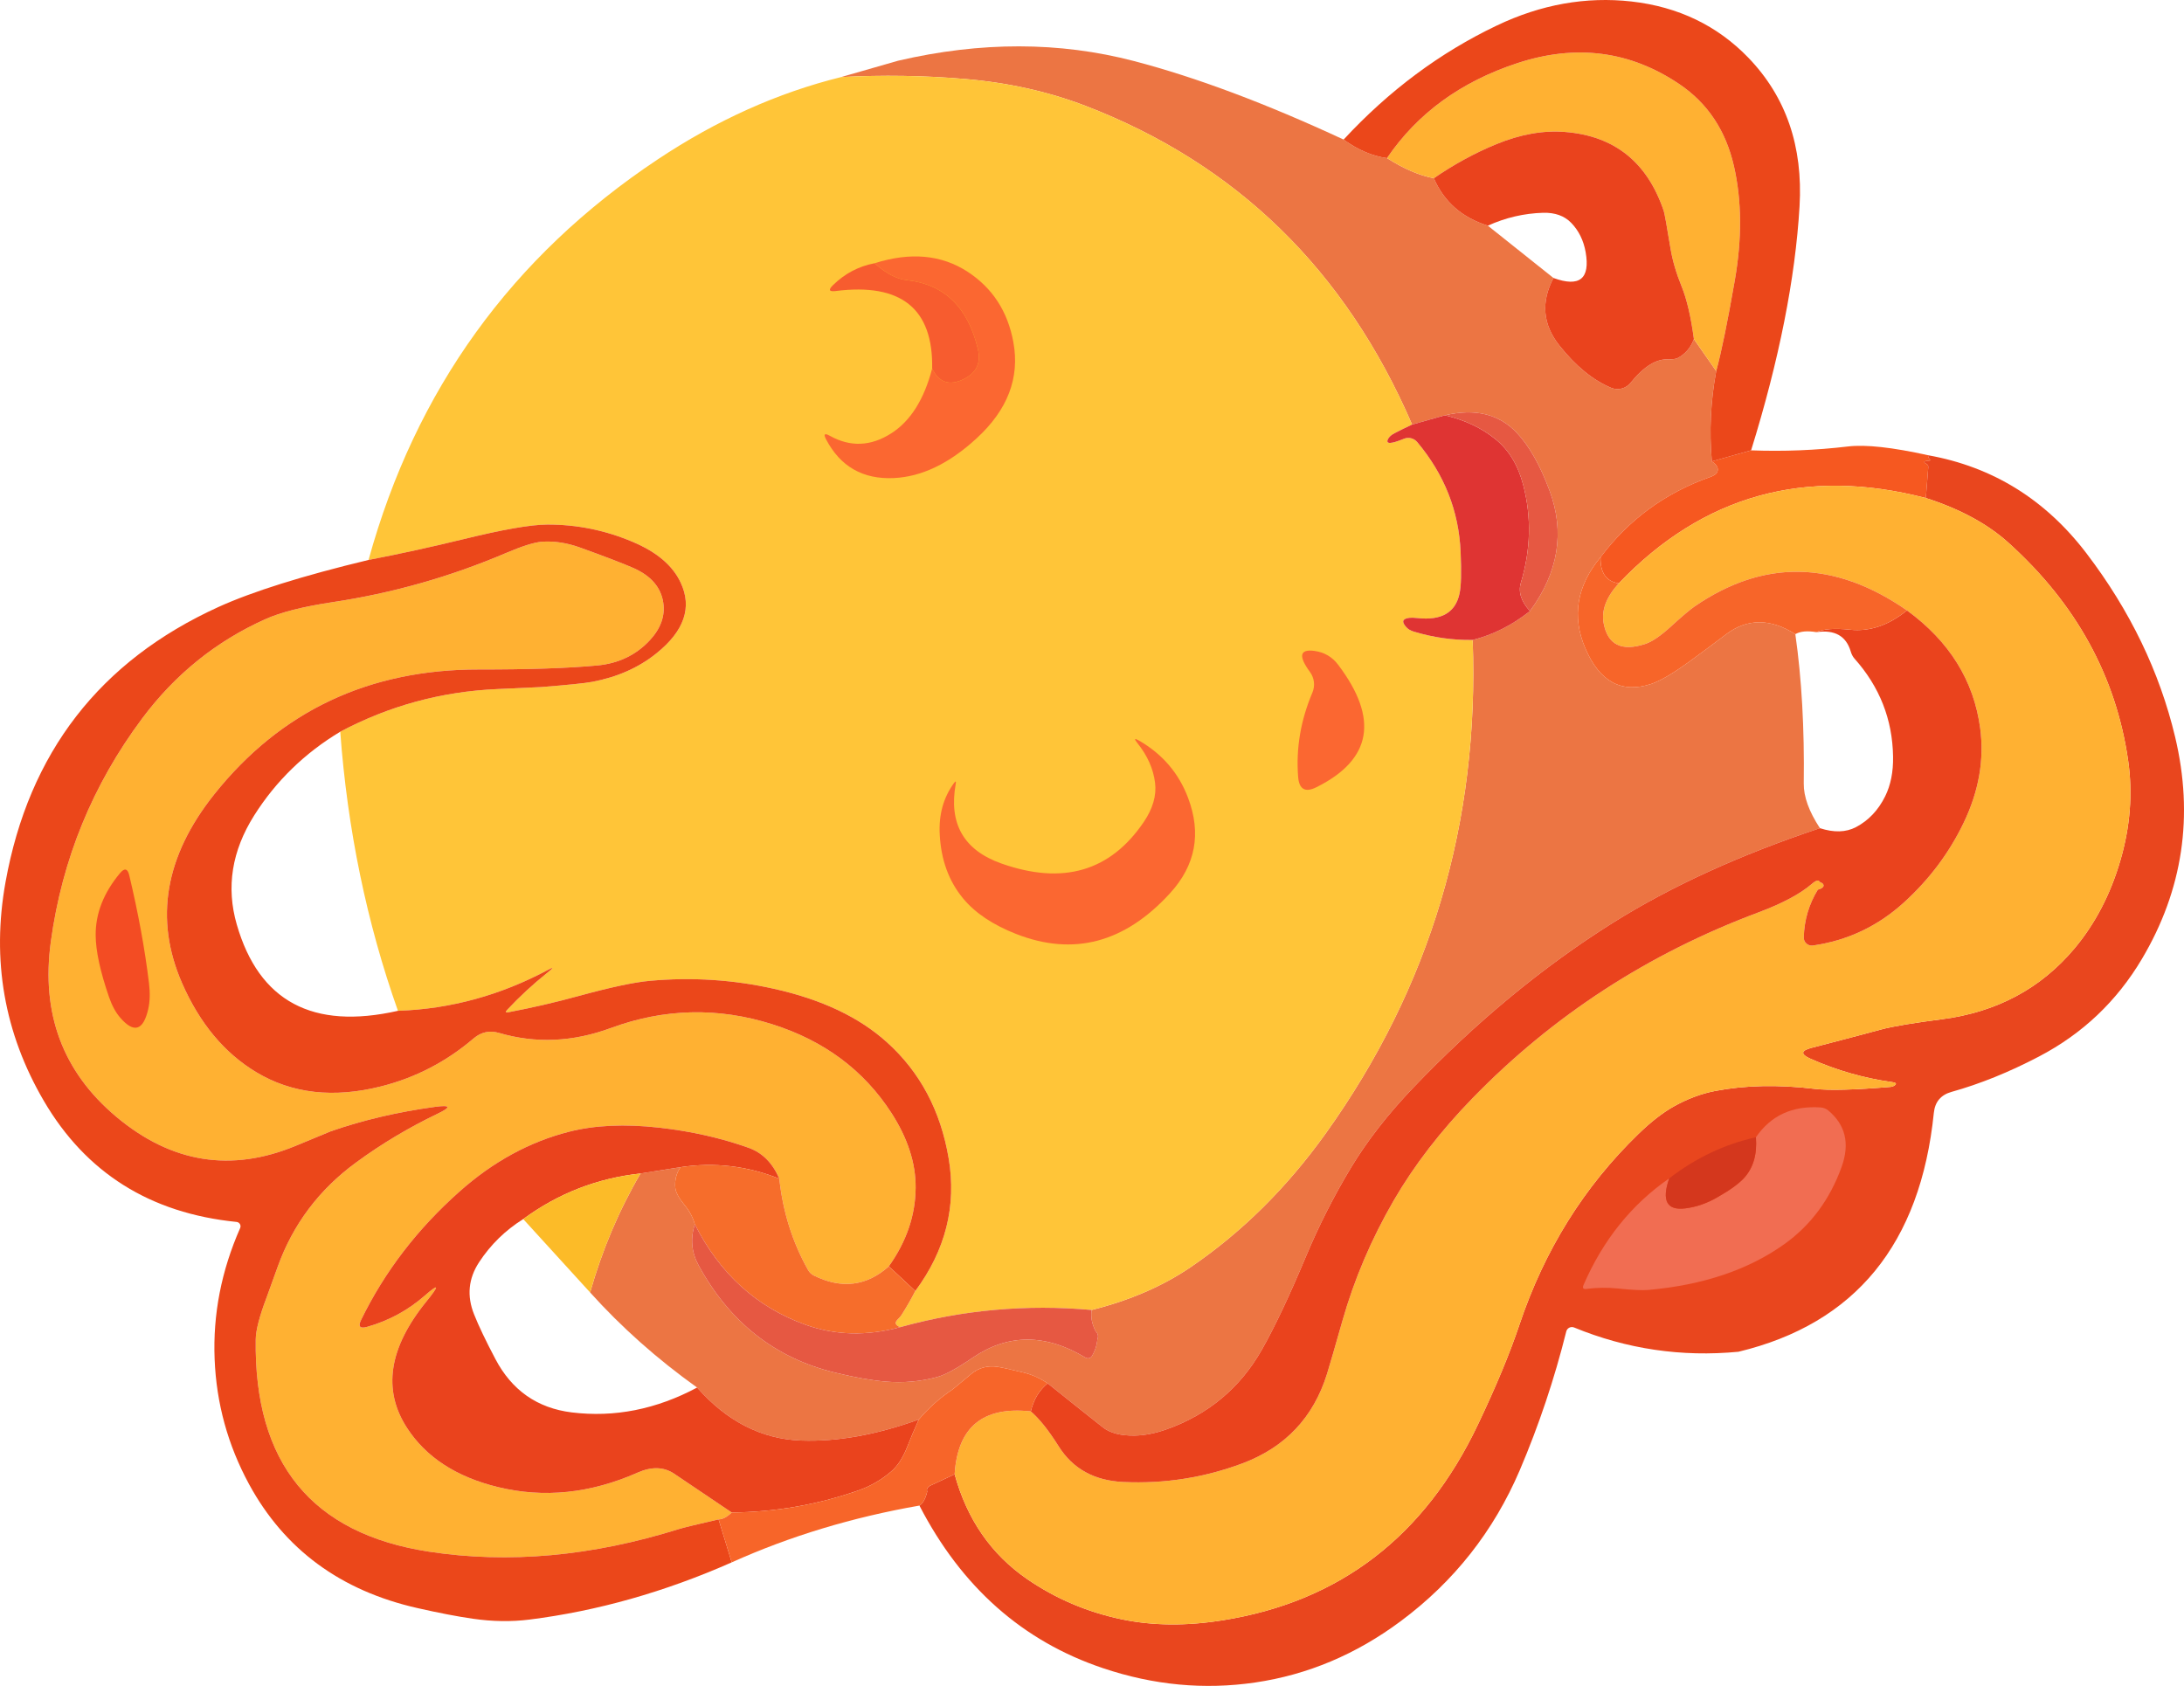 <?xml version="1.0" encoding="UTF-8" standalone="no"?><!-- Generator: Gravit.io --><svg xmlns="http://www.w3.org/2000/svg" xmlns:xlink="http://www.w3.org/1999/xlink" style="isolation:isolate" viewBox="60.113 143.139 259.24 200.123" width="259.24pt" height="200.123pt"><defs><clipPath id="_clipPath_tGt0lBmDf6Qau2YYOCnCiTEXl2Ezaspv"><rect x="60.113" y="143.139" width="259.24" height="200.123"/></clipPath></defs><g clip-path="url(#_clipPath_tGt0lBmDf6Qau2YYOCnCiTEXl2Ezaspv)"><path d=" M 219.599 159.706 Q 222.149 161.556 224.749 161.906 Q 227.749 163.816 230.309 164.296 Q 232.129 168.496 236.719 169.926 L 244.509 176.136 Q 242.259 180.416 245.199 184.136 Q 248.129 187.826 251.359 189.176 C 252.172 189.509 253.109 189.269 253.659 188.586 Q 256.059 185.616 258.229 185.806 C 258.563 185.804 258.89 185.763 259.169 185.686 Q 260.599 184.966 261.179 183.386 L 263.829 187.186 Q 262.829 192.526 263.309 197.906 Q 264.179 198.496 263.979 199.096 Q 263.849 199.506 263.119 199.756 Q 255.129 202.576 250.099 209.276 Q 245.859 214.386 248.279 220.076 Q 250.829 226.066 256.109 224.326 Q 257.749 223.776 260.689 221.636 Q 262.859 220.056 264.999 218.436 Q 268.769 215.586 273.219 218.416 Q 274.349 226.326 274.219 236.136 Q 274.189 238.486 276.139 241.446 Q 261.919 246.176 251.529 252.696 Q 239.039 260.546 227.809 272.306 Q 223.369 276.966 220.519 281.666 Q 217.439 286.766 215.119 292.306 Q 212.219 299.236 209.909 303.326 Q 206.029 310.166 198.549 312.816 Q 196.559 313.516 194.809 313.546 Q 192.319 313.586 191.029 312.576 Q 187.739 309.976 184.469 307.346 Q 183.119 306.426 181.579 306.056 Q 179.269 305.496 178.529 305.386 Q 176.729 305.116 175.379 306.246 Q 173.279 308.006 173.169 308.076 Q 170.929 309.566 169.179 311.636 Q 161.649 314.366 155.219 314.136 Q 148.189 313.886 142.859 307.846 Q 135.729 302.746 130.159 296.556 Q 132.289 289.026 136.139 282.436 L 140.889 281.686 Q 140.149 282.766 140.269 284.126 Q 140.349 284.946 141.379 286.196 Q 142.249 287.246 142.589 288.466 Q 141.769 291.006 143.029 293.326 Q 148.559 303.486 159.239 306.076 Q 162.749 306.926 165.219 307.136 Q 168.319 307.406 171.329 306.606 Q 172.739 306.236 175.579 304.296 Q 181.889 300.006 188.979 304.306 C 189.219 304.435 189.526 304.375 189.689 304.166 Q 190.279 303.226 190.379 302.076 C 190.519 301.762 190.439 301.424 190.159 301.146 Q 189.489 299.836 189.699 298.636 Q 196.459 296.936 201.409 293.576 Q 210.539 287.366 217.469 277.686 Q 236.119 251.626 234.919 219.106 Q 238.549 218.186 241.719 215.676 Q 246.789 208.766 244.049 201.386 Q 242.349 196.816 240.139 194.496 Q 236.989 191.176 231.629 192.436 L 227.729 193.536 Q 215.859 166.036 188.939 155.696 Q 182.319 153.166 174.679 152.516 Q 167.359 151.896 159.959 152.286 L 166.719 150.346 Q 181.449 146.916 194.719 150.386 Q 205.739 153.266 219.599 159.706 Z " fill="rgb(236,117,67)"/><path d=" M 159.959 152.286 Q 167.359 151.896 174.679 152.516 Q 182.319 153.166 188.939 155.696 Q 215.859 166.036 227.729 193.536 Q 226.509 194.106 225.639 194.566 Q 225.059 194.866 224.859 195.276 Q 224.439 196.176 226.749 195.226 C 227.307 194.993 227.951 195.151 228.339 195.616 Q 233.179 201.386 233.489 208.676 Q 233.649 212.276 233.359 213.596 Q 232.639 216.976 228.369 216.506 Q 227.739 216.436 227.429 216.476 Q 226.159 216.616 227.029 217.576 Q 227.349 217.936 227.909 218.106 Q 231.349 219.156 234.919 219.106 Q 236.119 251.626 217.469 277.686 Q 210.539 287.366 201.409 293.576 Q 196.459 296.936 189.699 298.636 Q 178.069 297.596 166.969 300.676 Q 166.109 300.336 166.629 299.806 Q 167.009 299.416 167.109 299.256 Q 167.999 297.856 168.759 296.386 Q 174.149 289.116 172.719 280.636 Q 171.289 272.156 165.369 266.836 Q 160.439 262.396 151.999 260.516 Q 144.739 258.886 137.239 259.566 Q 134.459 259.816 128.839 261.356 Q 124.689 262.496 120.459 263.296 Q 119.959 263.386 120.309 263.016 Q 122.499 260.676 125.009 258.666 Q 126.219 257.696 125.239 258.226 Q 116.699 262.806 107.349 263.126 Q 101.789 247.426 100.499 229.996 Q 109.219 225.376 119.099 224.936 Q 124.249 224.696 124.329 224.696 Q 129.079 224.326 130.409 224.076 Q 134.879 223.236 138.029 220.696 Q 142.989 216.716 140.909 212.296 Q 139.499 209.266 135.229 207.466 Q 130.339 205.386 125.059 205.406 Q 122.139 205.416 115.019 207.166 Q 109.499 208.516 103.859 209.606 Q 112.209 179.346 138.159 162.076 Q 148.669 155.076 159.959 152.286 Z " fill="rgb(255,197,56)"/><path d=" M 231.629 192.436 Q 235.229 193.296 237.679 195.316 Q 240.039 197.246 240.939 200.786 Q 242.399 206.466 240.639 212.316 Q 240.149 213.966 241.719 215.676 Q 238.549 218.186 234.919 219.106 Q 231.349 219.156 227.909 218.106 Q 227.349 217.936 227.029 217.576 Q 226.159 216.616 227.429 216.476 Q 227.739 216.436 228.369 216.506 Q 232.639 216.976 233.359 213.596 Q 233.649 212.276 233.489 208.676 Q 233.179 201.386 228.339 195.616 C 227.951 195.151 227.307 194.993 226.749 195.226 Q 224.439 196.176 224.859 195.276 Q 225.059 194.866 225.639 194.566 Q 226.509 194.106 227.729 193.536 L 231.629 192.436 Z " fill="rgb(223,52,51)"/><path d=" M 288.969 197.176 Q 288.989 197.456 289.159 197.636 Q 289.319 197.816 289.099 197.826 Q 288.119 197.866 288.799 198.216 C 288.932 198.289 289.01 198.434 288.999 198.586 L 288.709 202.256 Q 267.269 196.686 252.259 212.386 Q 250.019 212.046 250.099 209.276 Q 255.129 202.576 263.119 199.756 Q 263.849 199.506 263.979 199.096 Q 264.179 198.496 263.309 197.906 L 267.969 196.596 Q 273.739 196.816 279.469 196.136 Q 282.619 195.766 288.969 197.176 Z " fill="rgb(246,88,32)"/><path d=" M 288.969 197.176 Q 300.479 199.236 307.779 208.826 Q 315.529 218.996 318.299 230.616 Q 321.649 244.676 314.359 256.966 Q 309.889 264.496 302.149 268.546 Q 296.819 271.336 291.769 272.746 Q 289.859 273.276 289.659 275.236 Q 287.279 298.586 266.469 303.596 Q 256.329 304.566 246.959 300.716 C 246.773 300.64 246.565 300.648 246.386 300.739 C 246.208 300.829 246.077 300.992 246.029 301.186 Q 243.919 309.646 240.509 317.656 Q 235.859 328.526 226.379 335.576 Q 218.439 341.486 209.099 342.856 Q 200.039 344.186 191.039 341.156 Q 176.739 336.356 169.249 321.856 Q 169.859 321.486 170.179 320.186 C 170.045 319.898 170.25 319.589 170.689 319.416 L 173.429 318.136 Q 175.629 326.166 182.029 330.576 Q 187.119 334.076 193.299 335.366 Q 198.809 336.506 205.279 335.466 Q 226.069 332.146 235.529 312.266 Q 238.769 305.466 240.469 300.386 Q 244.919 287.106 254.599 277.736 Q 256.789 275.616 258.739 274.506 Q 261.209 273.116 263.719 272.636 Q 269.059 271.616 275.469 272.386 Q 278.059 272.696 284.539 272.156 Q 284.739 272.136 284.879 272.056 Q 285.519 271.696 284.689 271.586 Q 279.649 270.876 275.019 268.816 Q 273.229 268.026 275.119 267.526 Q 279.179 266.476 283.429 265.336 Q 285.479 264.786 290.619 264.126 Q 300.369 262.866 306.369 255.706 Q 310.029 251.326 311.789 245.316 Q 313.569 239.256 312.719 233.386 Q 310.549 218.416 298.529 207.576 Q 294.799 204.206 288.709 202.256 L 288.999 198.586 C 289.01 198.434 288.932 198.289 288.799 198.216 Q 288.119 197.866 289.099 197.826 Q 289.319 197.816 289.159 197.636 Q 288.989 197.456 288.969 197.176 Z " fill="rgb(233,70,30)"/><path d=" M 263.829 187.186 L 261.179 183.386 Q 260.649 179.416 259.719 177.136 Q 258.759 174.766 258.409 172.676 Q 257.739 168.586 257.599 168.176 Q 254.679 159.516 245.919 158.806 Q 242.029 158.486 237.739 160.246 Q 233.929 161.806 230.309 164.296 Q 227.749 163.816 224.749 161.906 Q 230.169 153.936 240.219 150.636 Q 250.679 147.196 259.469 153.136 Q 264.499 156.536 265.939 162.896 Q 267.329 169.006 266.029 176.446 Q 264.749 183.796 263.829 187.186 Z " fill="rgb(255,177,50)"/><path d=" M 288.709 202.256 Q 294.799 204.206 298.529 207.576 Q 310.549 218.416 312.719 233.386 Q 313.569 239.256 311.789 245.316 Q 310.029 251.326 306.369 255.706 Q 300.369 262.866 290.619 264.126 Q 285.479 264.786 283.429 265.336 Q 279.179 266.476 275.119 267.526 Q 273.229 268.026 275.019 268.816 Q 279.649 270.876 284.689 271.586 Q 285.519 271.696 284.879 272.056 Q 284.739 272.136 284.539 272.156 Q 278.059 272.696 275.469 272.386 Q 269.059 271.616 263.719 272.636 Q 261.209 273.116 258.739 274.506 Q 256.789 275.616 254.599 277.736 Q 244.919 287.106 240.469 300.386 Q 238.769 305.466 235.529 312.266 Q 226.069 332.146 205.279 335.466 Q 198.809 336.506 193.299 335.366 Q 187.119 334.076 182.029 330.576 Q 175.629 326.166 173.429 318.136 Q 173.949 309.736 182.469 310.676 Q 183.999 311.986 185.779 314.826 Q 188.299 318.826 193.459 319.056 Q 200.769 319.396 207.589 316.846 Q 215.209 313.986 217.629 306.226 Q 218.099 304.706 219.469 299.886 Q 221.569 292.506 225.549 285.636 Q 229.189 279.366 234.929 273.466 Q 249.239 258.766 268.859 251.436 Q 273.079 249.856 275.159 248.076 Q 275.929 247.406 276.109 247.826 C 276.438 247.936 276.611 248.119 276.566 248.307 C 276.522 248.494 276.265 248.661 275.889 248.746 Q 274.309 251.316 274.219 254.406 C 274.21 254.685 274.325 254.954 274.533 255.141 C 274.741 255.328 275.021 255.414 275.299 255.376 Q 281.459 254.496 286.109 250.266 Q 290.629 246.156 293.189 240.826 Q 295.909 235.186 295.159 229.576 Q 294.029 221.116 286.469 215.596 Q 273.589 206.666 261.269 215.116 Q 260.429 215.696 258.459 217.496 Q 256.619 219.176 255.409 219.576 Q 251.199 220.956 250.469 217.136 Q 250.029 214.836 252.259 212.386 Q 267.269 196.686 288.709 202.256 Z " fill="rgb(255,177,50)"/><path d=" M 165.619 293.456 Q 161.669 296.986 156.729 294.556 C 156.429 294.406 156.185 294.172 156.029 293.886 Q 153.249 288.946 152.619 283.056 Q 151.429 280.266 148.969 279.386 Q 144.059 277.636 138.369 276.996 Q 132.239 276.306 127.629 277.486 Q 120.619 279.276 114.659 284.576 Q 107.169 291.226 102.989 299.786 Q 102.379 301.016 103.709 300.636 Q 107.539 299.546 110.519 296.946 Q 113.109 294.686 110.719 297.636 Q 104.039 305.866 108.419 312.626 Q 111.799 317.846 119.199 319.656 Q 127.399 321.656 135.789 317.946 Q 138.299 316.836 140.139 318.076 L 146.969 322.676 Q 146.159 323.476 145.409 323.496 Q 141.489 324.396 140.719 324.636 Q 125.209 329.496 111.029 327.326 Q 90.149 324.126 90.469 302.136 Q 90.489 300.506 91.739 297.206 Q 91.809 297.016 93.069 293.526 Q 95.789 285.946 102.399 281.116 Q 106.919 277.806 112.009 275.366 Q 114.559 274.146 111.759 274.526 Q 105.139 275.426 99.379 277.426 Q 99.339 277.436 95.249 279.136 Q 83.719 283.936 73.909 275.696 Q 64.389 267.706 66.149 254.906 Q 68.159 240.246 76.999 228.406 Q 82.859 220.566 91.589 216.646 Q 94.329 215.406 99.599 214.616 Q 110.249 213.016 120.169 208.786 Q 123.079 207.546 124.429 207.446 Q 126.609 207.286 128.969 208.136 Q 133.349 209.716 135.259 210.546 Q 138.429 211.936 138.839 214.666 Q 139.199 217.026 137.249 219.136 Q 134.789 221.786 130.969 222.136 Q 125.839 222.616 116.969 222.606 Q 97.369 222.586 85.529 237.446 Q 76.769 248.456 81.709 259.806 Q 84.849 266.996 90.539 270.416 Q 96.889 274.226 105.349 272.096 Q 111.469 270.556 116.339 266.396 Q 117.679 265.256 119.369 265.756 Q 125.869 267.656 132.599 265.176 Q 142.109 261.666 151.769 264.716 Q 161.009 267.636 165.929 275.256 Q 168.829 279.756 168.799 284.126 Q 168.769 289.026 165.619 293.456 Z " fill="rgb(255,177,50)"/><path d=" M 267.969 196.596 L 263.309 197.906 Q 262.829 192.526 263.829 187.186 Q 264.749 183.796 266.029 176.446 Q 267.329 169.006 265.939 162.896 Q 264.499 156.536 259.469 153.136 Q 250.679 147.196 240.219 150.636 Q 230.169 153.936 224.749 161.906 Q 222.149 161.556 219.599 159.706 Q 227.679 150.986 237.769 146.176 Q 245.659 142.406 253.779 143.316 Q 262.109 144.266 267.639 149.986 Q 274.349 156.946 273.719 167.636 Q 272.959 180.506 267.969 196.596 Z " fill="rgb(235,71,26)"/><path d=" M 100.499 229.996 Q 94.159 233.806 90.289 239.926 Q 86.299 246.236 88.219 252.886 Q 92.169 266.566 107.349 263.126 Q 116.699 262.806 125.239 258.226 Q 126.219 257.696 125.009 258.666 Q 122.499 260.676 120.309 263.016 Q 119.959 263.386 120.459 263.296 Q 124.689 262.496 128.839 261.356 Q 134.459 259.816 137.239 259.566 Q 144.739 258.886 151.999 260.516 Q 160.439 262.396 165.369 266.836 Q 171.289 272.156 172.719 280.636 Q 174.149 289.116 168.759 296.386 L 165.619 293.456 Q 168.769 289.026 168.799 284.126 Q 168.829 279.756 165.929 275.256 Q 161.009 267.636 151.769 264.716 Q 142.109 261.666 132.599 265.176 Q 125.869 267.656 119.369 265.756 Q 117.679 265.256 116.339 266.396 Q 111.469 270.556 105.349 272.096 Q 96.889 274.226 90.539 270.416 Q 84.849 266.996 81.709 259.806 Q 76.769 248.456 85.529 237.446 Q 97.369 222.586 116.969 222.606 Q 125.839 222.616 130.969 222.136 Q 134.789 221.786 137.249 219.136 Q 139.199 217.026 138.839 214.666 Q 138.429 211.936 135.259 210.546 Q 133.349 209.716 128.969 208.136 Q 126.609 207.286 124.429 207.446 Q 123.079 207.546 120.169 208.786 Q 110.249 213.016 99.599 214.616 Q 94.329 215.406 91.589 216.646 Q 82.859 220.566 76.999 228.406 Q 68.159 240.246 66.149 254.906 Q 64.389 267.706 73.909 275.696 Q 83.719 283.936 95.249 279.136 Q 99.339 277.436 99.379 277.426 Q 105.139 275.426 111.759 274.526 Q 114.559 274.146 112.009 275.366 Q 106.919 277.806 102.399 281.116 Q 95.789 285.946 93.069 293.526 Q 91.809 297.016 91.739 297.206 Q 90.489 300.506 90.469 302.136 Q 90.149 324.126 111.029 327.326 Q 125.209 329.496 140.719 324.636 Q 141.489 324.396 145.409 323.496 L 146.969 328.596 Q 135.039 333.866 122.969 335.386 Q 119.739 335.796 116.239 335.286 Q 113.509 334.896 109.679 334.026 Q 95.989 330.936 89.669 319.306 Q 85.899 312.346 85.589 304.466 Q 85.269 296.516 88.619 288.916 C 88.687 288.762 88.677 288.585 88.592 288.44 C 88.506 288.295 88.356 288.2 88.189 288.186 Q 72.809 286.636 65.309 273.806 Q 58.269 261.746 60.769 247.846 Q 64.919 224.816 86.029 215.196 Q 92.129 212.426 103.859 209.606 Q 109.499 208.516 115.019 207.166 Q 122.139 205.416 125.059 205.406 Q 130.339 205.386 135.229 207.466 Q 139.499 209.266 140.909 212.296 Q 142.989 216.716 138.029 220.696 Q 134.879 223.236 130.409 224.076 Q 129.079 224.326 124.329 224.696 Q 124.249 224.696 119.099 224.936 Q 109.219 225.376 100.499 229.996 Z " fill="rgb(235,71,26)"/><path d=" M 261.179 183.386 Q 260.599 184.966 259.169 185.686 C 258.89 185.763 258.563 185.804 258.229 185.806 Q 256.059 185.616 253.659 188.586 C 253.109 189.269 252.172 189.509 251.359 189.176 Q 248.129 187.826 245.199 184.136 Q 242.259 180.416 244.509 176.136 Q 249.159 177.826 248.329 173.066 Q 247.959 170.986 246.619 169.596 Q 245.409 168.346 243.289 168.396 Q 239.879 168.496 236.719 169.926 Q 232.129 168.496 230.309 164.296 Q 233.929 161.806 237.739 160.246 Q 242.029 158.486 245.919 158.806 Q 254.679 159.516 257.599 168.176 Q 257.739 168.586 258.409 172.676 Q 258.759 174.766 259.719 177.136 Q 260.649 179.416 261.179 183.386 Z " fill="rgb(234,67,29)"/><path d=" M 286.469 215.596 Q 294.029 221.116 295.159 229.576 Q 295.909 235.186 293.189 240.826 Q 290.629 246.156 286.109 250.266 Q 281.459 254.496 275.299 255.376 C 275.021 255.414 274.741 255.328 274.533 255.141 C 274.325 254.954 274.21 254.685 274.219 254.406 Q 274.309 251.316 275.889 248.746 C 276.265 248.661 276.522 248.494 276.566 248.307 C 276.611 248.119 276.438 247.936 276.109 247.826 Q 275.929 247.406 275.159 248.076 Q 273.079 249.856 268.859 251.436 Q 249.239 258.766 234.929 273.466 Q 229.189 279.366 225.549 285.636 Q 221.569 292.506 219.469 299.886 Q 218.099 304.706 217.629 306.226 Q 215.209 313.986 207.589 316.846 Q 200.769 319.396 193.459 319.056 Q 188.299 318.826 185.779 314.826 Q 183.999 311.986 182.469 310.676 Q 182.959 308.576 184.469 307.346 Q 187.739 309.976 191.029 312.576 Q 192.319 313.586 194.809 313.546 Q 196.559 313.516 198.549 312.816 Q 206.029 310.166 209.909 303.326 Q 212.219 299.236 215.119 292.306 Q 217.439 286.766 220.519 281.666 Q 223.369 276.966 227.809 272.306 Q 239.039 260.546 251.529 252.696 Q 261.919 246.176 276.139 241.446 Q 278.619 242.256 280.409 241.326 Q 282.649 240.146 283.879 237.666 Q 284.869 235.666 284.819 232.946 Q 284.719 226.336 280.239 221.316 Q 279.939 220.976 279.789 220.456 Q 278.969 217.706 275.719 218.176 Q 276.999 217.596 279.719 217.886 Q 283.199 218.256 286.469 215.596 Z " fill="rgb(234,67,29)"/><path d=" M 152.619 283.056 Q 146.919 280.776 140.889 281.686 L 136.139 282.436 Q 128.459 283.266 122.219 287.846 Q 119.039 289.836 116.989 292.956 Q 115.069 295.876 116.389 299.166 Q 117.199 301.206 118.909 304.446 Q 121.839 310.036 127.979 310.796 Q 135.599 311.726 142.859 307.846 Q 148.189 313.886 155.219 314.136 Q 161.649 314.366 169.179 311.636 Q 168.439 313.256 167.789 314.916 Q 167.019 316.856 165.889 317.816 Q 164.159 319.306 161.949 320.076 Q 154.669 322.606 146.969 322.676 L 140.139 318.076 Q 138.299 316.836 135.789 317.946 Q 127.399 321.656 119.199 319.656 Q 111.799 317.846 108.419 312.626 Q 104.039 305.866 110.719 297.636 Q 113.109 294.686 110.519 296.946 Q 107.539 299.546 103.709 300.636 Q 102.379 301.016 102.989 299.786 Q 107.169 291.226 114.659 284.576 Q 120.619 279.276 127.629 277.486 Q 132.239 276.306 138.369 276.996 Q 144.059 277.636 148.969 279.386 Q 151.429 280.266 152.619 283.056 Z " fill="rgb(234,67,29)"/><path d=" M 140.889 281.686 Q 146.919 280.776 152.619 283.056 Q 153.249 288.946 156.029 293.886 C 156.185 294.172 156.429 294.406 156.729 294.556 Q 161.669 296.986 165.619 293.456 L 168.759 296.386 Q 167.999 297.856 167.109 299.256 Q 167.009 299.416 166.629 299.806 Q 166.109 300.336 166.969 300.676 Q 161.009 302.286 155.719 300.386 Q 147.029 297.266 142.589 288.466 Q 142.249 287.246 141.379 286.196 Q 140.349 284.946 140.269 284.126 Q 140.149 282.766 140.889 281.686 Z " fill="rgb(246,109,43)"/><path d=" M 136.139 282.436 Q 132.289 289.026 130.159 296.556 L 122.219 287.846 Q 128.459 283.266 136.139 282.436 Z " fill="rgb(252,187,40)"/><path d=" M 241.719 215.676 Q 240.149 213.966 240.639 212.316 Q 242.399 206.466 240.939 200.786 Q 240.039 197.246 237.679 195.316 Q 235.229 193.296 231.629 192.436 Q 236.989 191.176 240.139 194.496 Q 242.349 196.816 244.049 201.386 Q 246.789 208.766 241.719 215.676 Z " fill="rgb(230,88,66)"/><path d=" M 142.589 288.466 Q 147.029 297.266 155.719 300.386 Q 161.009 302.286 166.969 300.676 Q 178.069 297.596 189.699 298.636 Q 189.489 299.836 190.159 301.146 C 190.439 301.424 190.519 301.762 190.379 302.076 Q 190.279 303.226 189.689 304.166 C 189.526 304.375 189.219 304.435 188.979 304.306 Q 181.889 300.006 175.579 304.296 Q 172.739 306.236 171.329 306.606 Q 168.319 307.406 165.219 307.136 Q 162.749 306.926 159.239 306.076 Q 148.559 303.486 143.029 293.326 Q 141.769 291.006 142.589 288.466 Z " fill="rgb(230,88,66)"/><path d=" M 250.099 209.276 Q 250.019 212.046 252.259 212.386 Q 250.029 214.836 250.469 217.136 Q 251.199 220.956 255.409 219.576 Q 256.619 219.176 258.459 217.496 Q 260.429 215.696 261.269 215.116 Q 273.589 206.666 286.469 215.596 Q 283.199 218.256 279.719 217.886 Q 276.999 217.596 275.719 218.176 Q 274.079 217.906 273.219 218.416 Q 268.769 215.586 264.999 218.436 Q 262.859 220.056 260.689 221.636 Q 257.749 223.776 256.109 224.326 Q 250.829 226.066 248.279 220.076 Q 245.859 214.386 250.099 209.276 Z " fill="rgb(247,101,41)"/><path d=" M 184.469 307.346 Q 182.959 308.576 182.469 310.676 Q 173.949 309.736 173.429 318.136 L 170.689 319.416 C 170.25 319.589 170.045 319.898 170.179 320.186 Q 169.859 321.486 169.249 321.856 Q 157.319 323.936 146.969 328.596 L 145.409 323.496 Q 146.159 323.476 146.969 322.676 Q 154.669 322.606 161.949 320.076 Q 164.159 319.306 165.889 317.816 Q 167.019 316.856 167.789 314.916 Q 168.439 313.256 169.179 311.636 Q 170.929 309.566 173.169 308.076 Q 173.279 308.006 175.379 306.246 Q 176.729 305.116 178.529 305.386 Q 179.269 305.496 181.579 306.056 Q 183.119 306.426 184.469 307.346 Z " fill="rgb(247,101,41)"/><path d=" M 74.349 246.796 Q 75.169 245.806 75.459 247.056 Q 77.069 253.816 77.799 259.846 Q 78.009 261.616 77.709 262.916 Q 76.829 266.766 74.379 263.936 Q 73.579 263.006 73.059 261.506 Q 71.479 256.926 71.469 254.136 Q 71.449 250.276 74.349 246.796 Z " fill="rgb(243,76,35)"/><path d=" M 170.759 186.886 Q 171.969 189.386 174.499 188.146 Q 176.769 187.036 176.189 184.586 Q 174.439 177.116 167.719 176.386 Q 165.949 176.196 163.929 174.386 Q 170.309 172.366 174.969 175.396 Q 179.399 178.286 180.399 183.756 Q 181.569 190.106 176.019 195.186 Q 171.159 199.656 166.219 199.886 Q 160.719 200.146 158.169 195.296 Q 157.669 194.346 158.609 194.866 Q 162.259 196.906 165.909 194.576 Q 169.329 192.386 170.759 186.886 Z " fill="rgb(251,103,49)"/><path d=" M 215.889 225.366 C 216.239 224.549 216.129 223.609 215.599 222.896 Q 213.509 220.046 216.149 220.406 Q 217.889 220.646 218.949 222.046 Q 226.229 231.666 216.389 236.576 Q 214.369 237.596 214.199 235.336 Q 213.809 230.276 215.889 225.366 Z " fill="rgb(251,103,49)"/><path d=" M 197.219 236.066 Q 196.919 233.576 195.099 231.316 Q 194.509 230.576 195.329 231.056 Q 199.479 233.456 201.129 237.826 Q 203.549 244.196 198.989 249.176 Q 190.939 257.986 180.759 254.016 Q 176.559 252.376 174.409 249.756 Q 171.889 246.696 171.659 242.196 Q 171.469 238.666 173.349 236.096 Q 173.649 235.686 173.559 236.186 Q 172.279 243.266 178.969 245.636 Q 189.909 249.506 195.869 240.726 Q 197.499 238.326 197.219 236.066 Z " fill="rgb(251,103,49)"/><path d=" M 258.249 283.016 Q 256.869 286.986 260.159 286.576 Q 262.089 286.336 263.899 285.296 Q 266.129 284.036 267.079 283.026 Q 268.779 281.216 268.539 278.136 Q 271.199 274.256 276.219 274.596 C 276.548 274.617 276.863 274.739 277.119 274.946 Q 280.199 277.506 278.719 281.636 Q 276.629 287.456 271.909 290.826 Q 265.519 295.386 255.799 296.256 Q 254.699 296.356 252.149 296.086 Q 250.309 295.896 248.429 296.136 Q 247.839 296.216 248.079 295.666 Q 251.559 287.646 258.249 283.016 Z " fill="rgb(241,109,82)"/><path d=" M 268.539 278.136 Q 268.779 281.216 267.079 283.026 Q 266.129 284.036 263.899 285.296 Q 262.089 286.336 260.159 286.576 Q 256.869 286.986 258.249 283.016 Q 262.999 279.356 268.539 278.136 Z " fill="rgb(212,55,29)"/><path d=" M 163.929 174.386 Q 165.949 176.196 167.719 176.386 Q 174.439 177.116 176.189 184.586 Q 176.769 187.036 174.499 188.146 Q 171.969 189.386 170.759 186.886 Q 170.959 176.206 159.299 177.686 Q 158.139 177.826 158.969 177.006 Q 161.079 174.926 163.929 174.386 Z " fill="rgb(247,92,47)"/></g></svg>